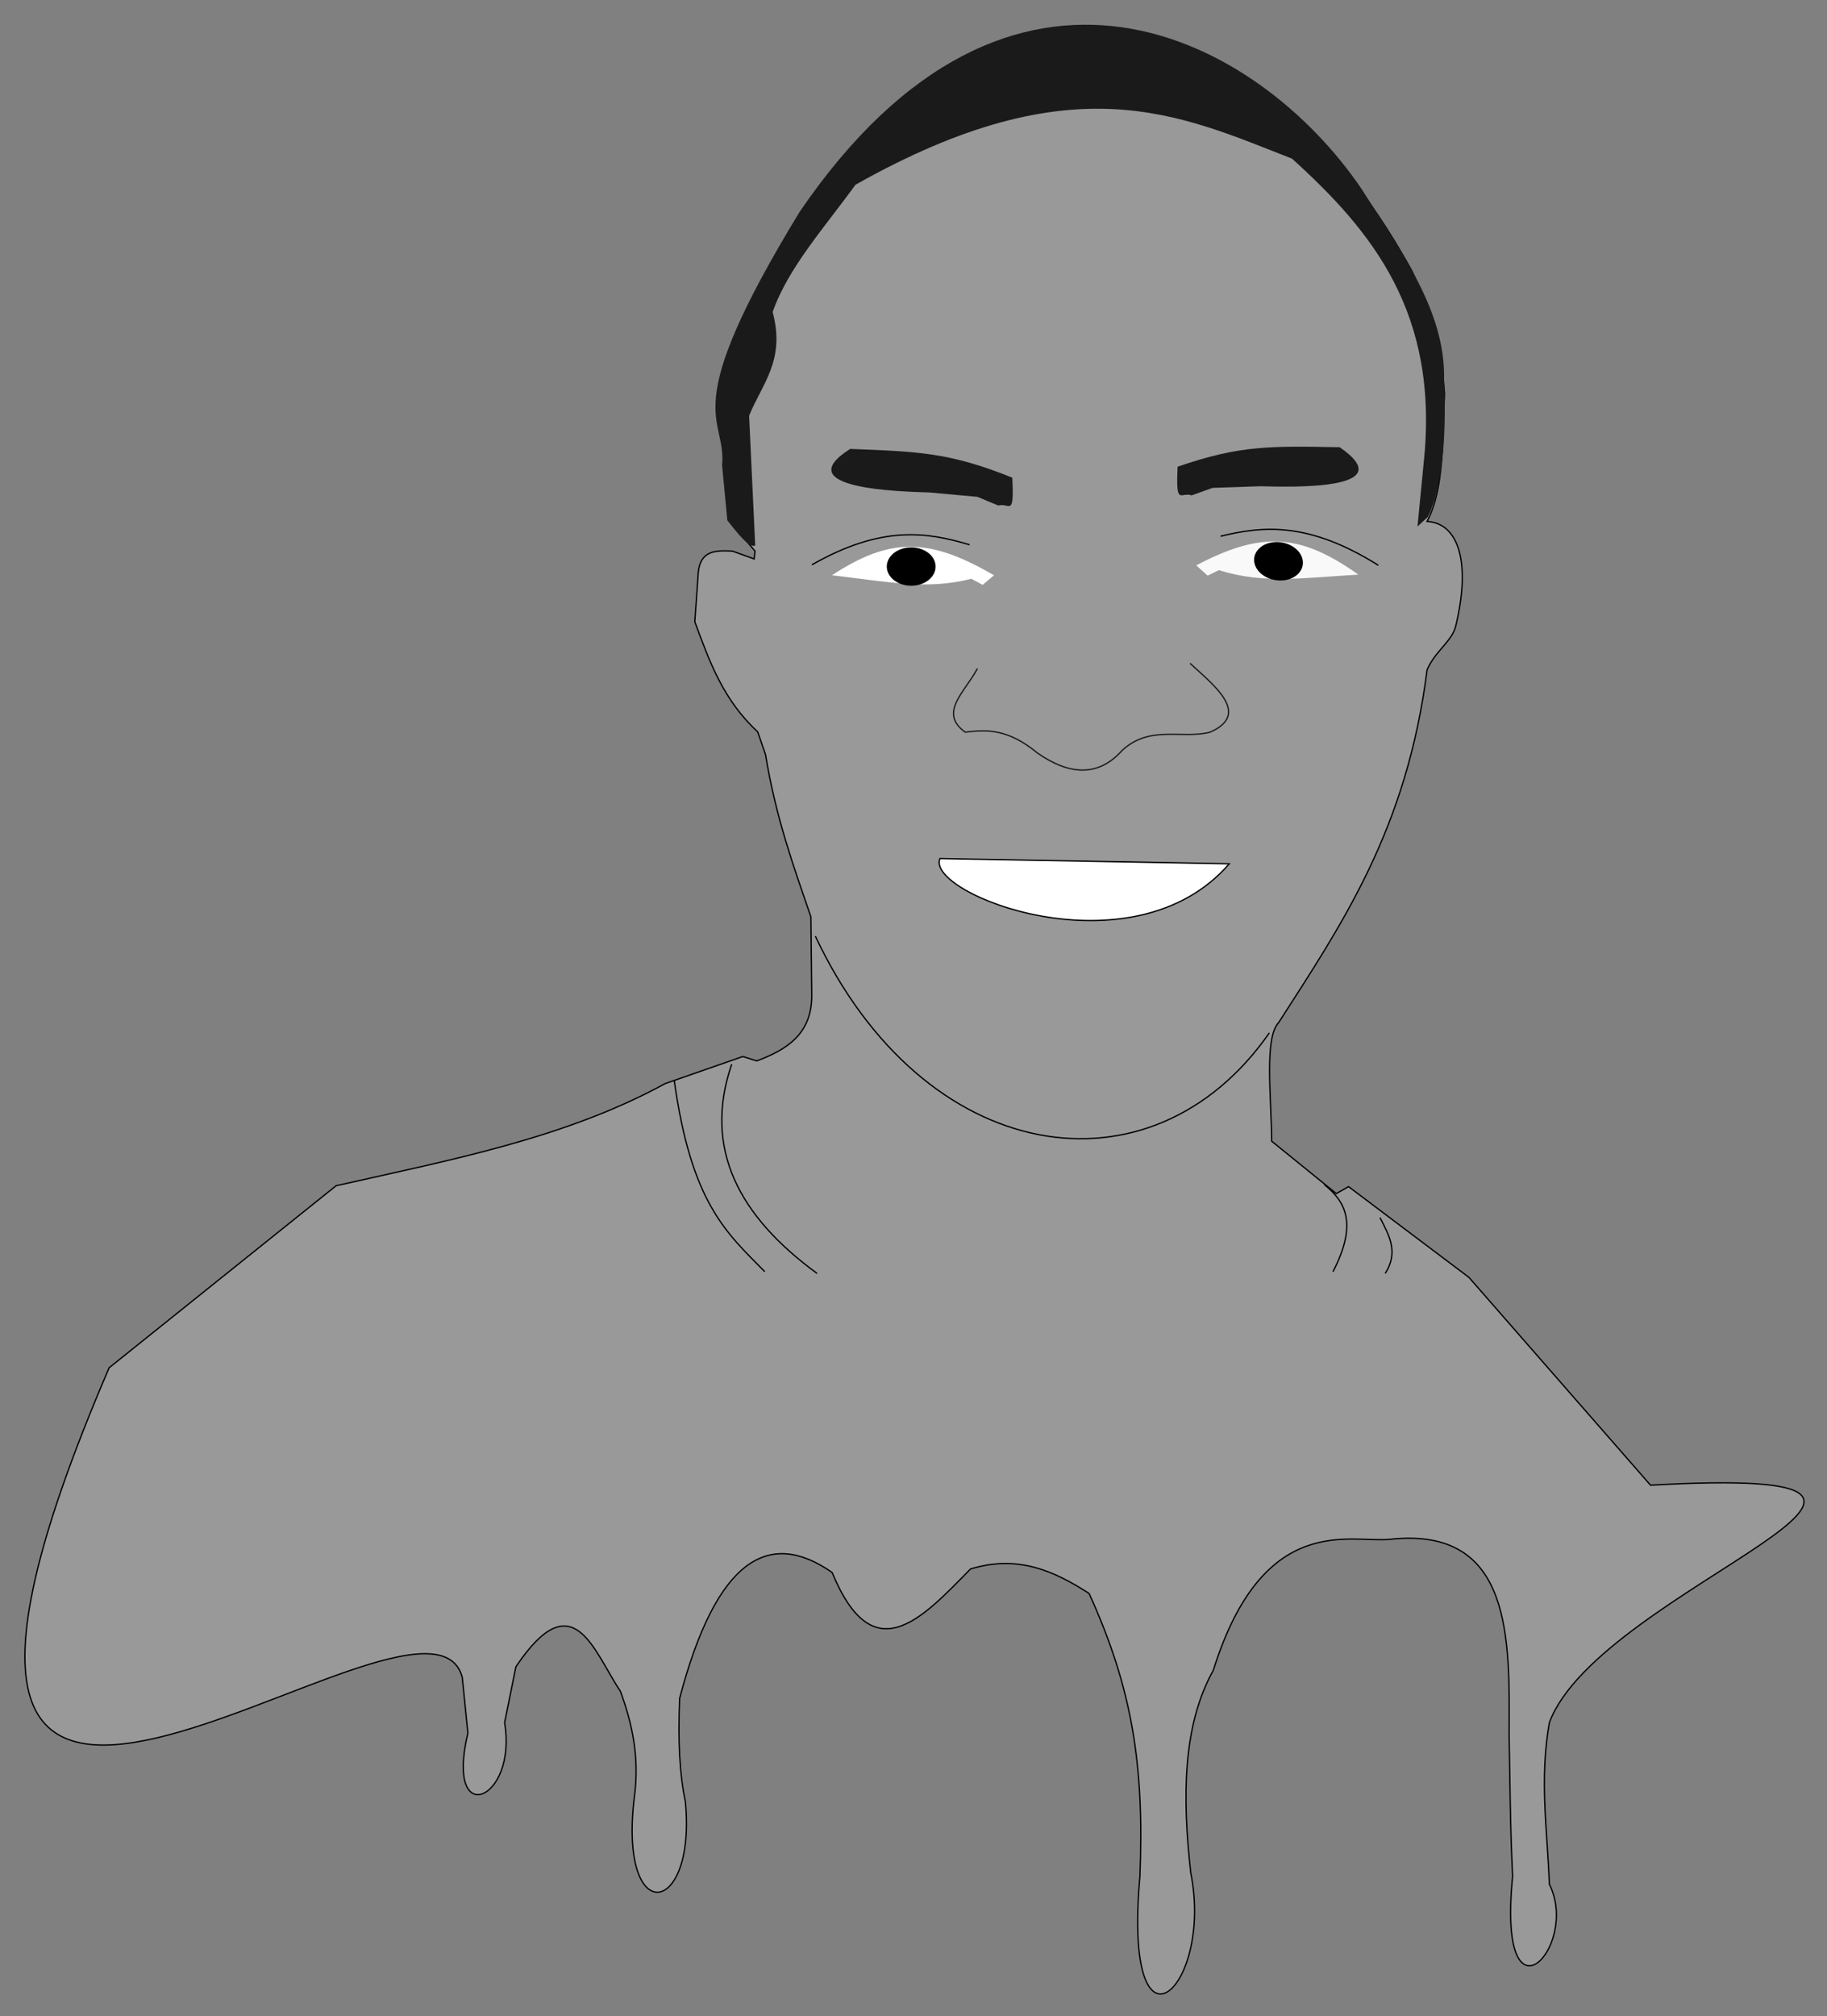 <?xml version="1.0" encoding="UTF-8" standalone="no"?>
<!-- Created with Inkscape (http://www.inkscape.org/) -->

<svg
   width="369.766mm"
   height="407.924mm"
   viewBox="0 0 369.766 407.924"
   version="1.1"
   id="svg5"
   inkscape:version="1.1.1 (3bf5ae0d25, 2021-09-20)"
   sodipodi:docname="portrait.svg"
   inkscape:export-filename="C:\Users\danie\OneDrive\Desktop\bitmap1.png"
   inkscape:export-xdpi="96"
   inkscape:export-ydpi="96"
   xmlns:inkscape="http://www.inkscape.org/namespaces/inkscape"
   xmlns:sodipodi="http://sodipodi.sourceforge.net/DTD/sodipodi-0.dtd"
   xmlns="http://www.w3.org/2000/svg"
   xmlns:svg="http://www.w3.org/2000/svg">
  <rect x="0" y="0" width="369.766" height="407.924" fill="#808080" stroke="none"/>
  <sodipodi:namedview
     id="namedview7"
     pagecolor="#ffffff"
     bordercolor="#666666"
     borderopacity="1.0"
     inkscape:pageshadow="2"
     inkscape:pageopacity="0.0"
     inkscape:pagecheckerboard="0"
     inkscape:document-units="mm"
     showgrid="false"
     showborder="true"
     objecttolerance="1"
     inkscape:zoom="0.3750491"
     inkscape:cx="578.59091"
     inkscape:cy="837.22371"
     inkscape:window-width="1920"
     inkscape:window-height="1046"
     inkscape:window-x="-11"
     inkscape:window-y="-11"
     inkscape:window-maximized="1"
     inkscape:current-layer="g57875"
     fit-margin-top="5"
     fit-margin-left="5"
     fit-margin-right="5"
     fit-margin-bottom="5"
     lock-margins="true" />
  <defs
     id="defs2" />
  <g
     inkscape:label="Layer 1"
     inkscape:groupmode="layer"
     id="layer1"
     transform="translate(64.136,-26.627)">
    <g
       id="g57875">
      <g
         id="g2282">
        <path
           id="path869"
           style="fill:#999999;fill-opacity:1;stroke:#000000;stroke-width:1px;stroke-linecap:butt;stroke-linejoin:miter;stroke-opacity:1"
           d="m 597.219,127.648 c -64.554,0.52 -131.805,33.121 -197.271,97.656 -60.389,70.702 -102.566,162.441 -84.654,273.297 l 19.33,22.664 -0.666,5.998 -16.666,-5.998 c -12.194,-0.549 -24.227,-0.829 -25.996,15.998 l -2.666,37.994 c 10.977,29.67 21.453,59.506 47.994,83.988 l 5.998,17.332 c 7.943,48.551 21.573,85.727 34.662,123.984 l 0.668,59.992 c 0.048,29.63 -19.197,41.451 -41.996,49.992 l -10.664,-3.332 -59.326,20.664 c -76.456,41.838 -164.594,58.364 -251.301,77.99 l -173.328,138.975 c -233.458,543.165 241.449,131.525 269.674,236.308 l 4.314,42.662 c -17.887,74.595 38.122,51.647 28.033,-8 l 8.627,-42.66 c 43.873,-65.398 59.131,-12.175 79.789,18.664 9.025,24.425 14.63,50.258 10.783,79.988 -12.759,101.987 47.622,92.655 38.816,4 -4.324,-19.973 -5.739,-46.241 -4.312,-78.656 28.109,-106.703 68.232,-129.588 116.451,-95.988 31.434,76.4 68.638,35.083 105.668,-2.666 36.341,-11.16 64.175,1.727 90.574,18.664 33.045,72.708 42.174,131.01 38.816,215.973 -13.368,150.005 56.661,86.075 38.816,-2.666 -6.484,-58.032 -6.238,-112.497 17.252,-154.647 38.08,-121.927 105.277,-96.876 134.781,-99.988 94.413,-10.331 91.453,76.947 91.111,149.315 0.734,35.181 0.67,66.409 2.697,107.986 -12.11,120.897 51.906,54.237 28.033,5.998 -1.425,-40.602 -7.732,-79.479 0,-123.316 38.566,-103.749 364.365,-197.32 77.272,-181.309 l -138.649,-158.646 -91.988,-69.324 -9.332,5.332 -49.326,-39.994 c -0.373,-34.519 -5.773,-79.091 5.332,-90.654 48.171,-74.99 97.948,-147.698 113.318,-269.299 6.391,-14.711 19.057,-21.616 21.926,-33.568 11.32,-47.169 2.875,-78.167 -21.926,-79.75 13.541,-25.942 11.424,-63.069 13.332,-97.32 C 858.498,361.94 848.925,333.93 835.891,306.627 769.081,186.47 685.682,126.936 597.219,127.648 Z"
           transform="scale(0.265)"
           sodipodi:nodetypes="sccccccccccccccccccccccccccccccccccccccccccscccs" />
        <path
           style="fill:#ffffff;fill-opacity:1;stroke:none;stroke-width:0.265px;stroke-linecap:butt;stroke-linejoin:miter;stroke-opacity:1"
           d="m 104.232,143.033 c 11.302,1.293 19.181,3.036 28.219,0.705 l 2.293,1.235 2.293,-1.94 c -13.225,-7.7 -21.063,-7.693 -32.804,0 z"
           id="path2405"
           sodipodi:nodetypes="ccccc" />
        <path
           style="fill:#000000;stroke:none;stroke-width:12.34"
           id="path2747"
           sodipodi:type="arc"
           sodipodi:cx="120.28146"
           sodipodi:cy="141.26898"
           sodipodi:rx="4.9382415"
           sodipodi:ry="3.8800468"
           sodipodi:start="1.9853295"
           sodipodi:end="1.9803902"
           sodipodi:open="true"
           sodipodi:arc-type="arc"
           d="m 118.293,144.82 a 4.938,3.88 0 0 1 -2.534,-5.11 4.938,3.88 0 0 1 6.5,-1.997 4.938,3.88 0 0 1 2.55,5.105 4.938,3.88 0 0 1 -6.494,2.01" />
        <path
           style="fill:none;stroke:#000000;stroke-width:0.265px;stroke-linecap:butt;stroke-linejoin:miter;stroke-opacity:1"
           d="m 100.176,140.916 c 14.149,-8.076 23.334,-6.638 31.922,-4.056"
           id="path2884"
           sodipodi:nodetypes="cc" />
        <path
           style="fill:#1a1a1a;fill-opacity:1;stroke:none;stroke-width:0.265px;stroke-linecap:butt;stroke-linejoin:miter;stroke-opacity:1"
           d="m 107.936,117.46 c -12.731,8.065 9.976,8.62 16.049,8.818 l 9.7,0.882 4.233,1.764 c 2.248,-0.657 3.245,2.581 2.822,-5.644 -12.718,-5.116 -18.874,-5.263 -32.804,-5.82 z"
           id="path3085"
           sodipodi:nodetypes="cccccc" />
        <path
           style="fill:#f9f9f9;fill-opacity:1;stroke:none;stroke-width:0.265px;stroke-linecap:butt;stroke-linejoin:miter;stroke-opacity:1"
           d="m 210.78,142.902 c -11.3,0.646 -19.175,1.938 -28.222,-0.909 l -2.289,1.103 -2.299,-2.071 c 13.203,-6.943 21.042,-6.487 32.81,1.877 z"
           id="path3763"
           sodipodi:nodetypes="ccccc" />
        <path
           style="fill:#000000;stroke:none;stroke-width:12.34"
           id="path3765"
           sodipodi:type="arc"
           sodipodi:cx="-194.62553"
           sodipodi:cy="129.10362"
           sodipodi:rx="4.9472508"
           sodipodi:ry="3.8800468"
           sodipodi:start="1.9853295"
           sodipodi:end="1.9803902"
           sodipodi:open="true"
           sodipodi:arc-type="arc"
           d="m -196.618,132.655 a 4.947,3.88 0 0 1 -2.538,-5.11 4.947,3.88 0 0 1 6.512,-1.997 4.947,3.88 0 0 1 2.554,5.105 4.947,3.88 0 0 1 -6.506,2.01"
           transform="matrix(-0.998,-0.057,0.003,1,0,0)" />
        <path
           style="fill:none;stroke:#000000;stroke-width:0.265px;stroke-linecap:butt;stroke-linejoin:miter;stroke-opacity:1"
           d="m 214.831,141.017 c -14.178,-8.886 -23.359,-7.973 -31.941,-5.883"
           id="path3767"
           sodipodi:nodetypes="cc" />
        <path
           style="fill:#1a1a1a;fill-opacity:1;stroke:none;stroke-width:0.265px;stroke-linecap:butt;stroke-linejoin:miter;stroke-opacity:1"
           d="m 206.994,117.117 c 12.76,8.793 -9.95,8.049 -16.024,7.9 l -9.699,0.327 -4.228,1.521 c -2.25,-0.786 -3.238,2.395 -2.841,-5.805 12.704,-4.388 18.861,-4.183 32.792,-3.943 z"
           id="path3769"
           sodipodi:nodetypes="cccccc" />
        <path
           style="fill:none;stroke:#1a1a1a;stroke-width:0.265px;stroke-linecap:butt;stroke-linejoin:miter;stroke-opacity:1"
           d="m 133.685,161.904 c -2.563,4.811 -7.939,8.956 -2.469,12.875 4.24,-0.507 8.555,-0.79 14.638,4.233 6.611,4.591 12.378,4.754 17.107,-0.529 5.644,-5.237 12.169,-2.234 17.813,-3.704 8.528,-3.726 0.401,-9.759 -4.056,-13.933"
           id="path3804"
           sodipodi:nodetypes="cccccc" />
        <path
           style="fill:#ffffff;fill-opacity:1;stroke:#000000;stroke-width:0.265px;stroke-linecap:butt;stroke-linejoin:miter;stroke-opacity:1"
           d="m 126.102,200.352 58.553,1.058 c -19.599,22.652 -61.642,6.031 -58.553,-1.058 z"
           id="path4892"
           sodipodi:nodetypes="ccc" />
        <path
           style="fill:none;stroke:#000000;stroke-width:0.265px;stroke-linecap:butt;stroke-linejoin:miter;stroke-opacity:1"
           d="m 100.881,216.048 c 21.939,46.67 67.971,53.907 91.887,19.577"
           id="path5896"
           sodipodi:nodetypes="cc" />
        <path
           style="fill:#1a1a1a;fill-opacity:1;stroke:none;stroke-width:0.265px;stroke-linecap:butt;stroke-linejoin:miter;stroke-opacity:1"
           d="m 88.712,137.036 -1.235,-26.279 c 2.539,-6.361 7.419,-11.162 4.762,-20.988 3.11,-8.937 10.613,-17.246 16.755,-25.749 44.161,-24.92 65.647,-14.141 88.359,-5.291 16.194,14.653 29.926,31.298 26.631,61.728 l -1.235,12.698 2.116,-1.94 c 2.852,-5.903 3.784,-15.498 3.263,-27.778 0.299,-13.944 -8.784,-25.956 -16.667,-38.536 C 190.695,34.257 140.556,6.651 97.707,69.488 72.562,110.687 82.957,110.523 82.01,120.811 l 1.058,11.111 c 2.186,2.772 4.375,5.555 5.644,5.115 z"
           id="path6311"
           sodipodi:nodetypes="cccccccccccccc" />
        <path
           style="fill:none;stroke:#000000;stroke-width:0.265px;stroke-linecap:butt;stroke-linejoin:miter;stroke-opacity:1"
           d="m 83.95,241.974 c -5.877,17.145 1.554,30.819 17.284,42.328"
           id="path12358"
           sodipodi:nodetypes="cc" />
        <path
           style="fill:none;stroke:#000000;stroke-width:0.265px;stroke-linecap:butt;stroke-linejoin:miter;stroke-opacity:1"
           d="m 72.31,245.148 c 3.441,24.831 10.466,30.823 18.342,38.8"
           id="path12450"
           sodipodi:nodetypes="cc" />
        <path
           style="fill:none;stroke:#000000;stroke-width:0.265px;stroke-linecap:butt;stroke-linejoin:miter;stroke-opacity:1"
           d="m 203.879,266.312 c 4.186,3.36 6.88,7.765 1.764,17.637"
           id="path12542"
           sodipodi:nodetypes="cc" />
        <path
           style="fill:none;stroke:#000000;stroke-width:0.265px;stroke-linecap:butt;stroke-linejoin:miter;stroke-opacity:1"
           d="m 215.166,273.014 c 1.771,3.479 3.846,6.897 1.058,11.287"
           id="path12634"
           sodipodi:nodetypes="cc" />
      </g>
    </g>
  </g>
</svg>
